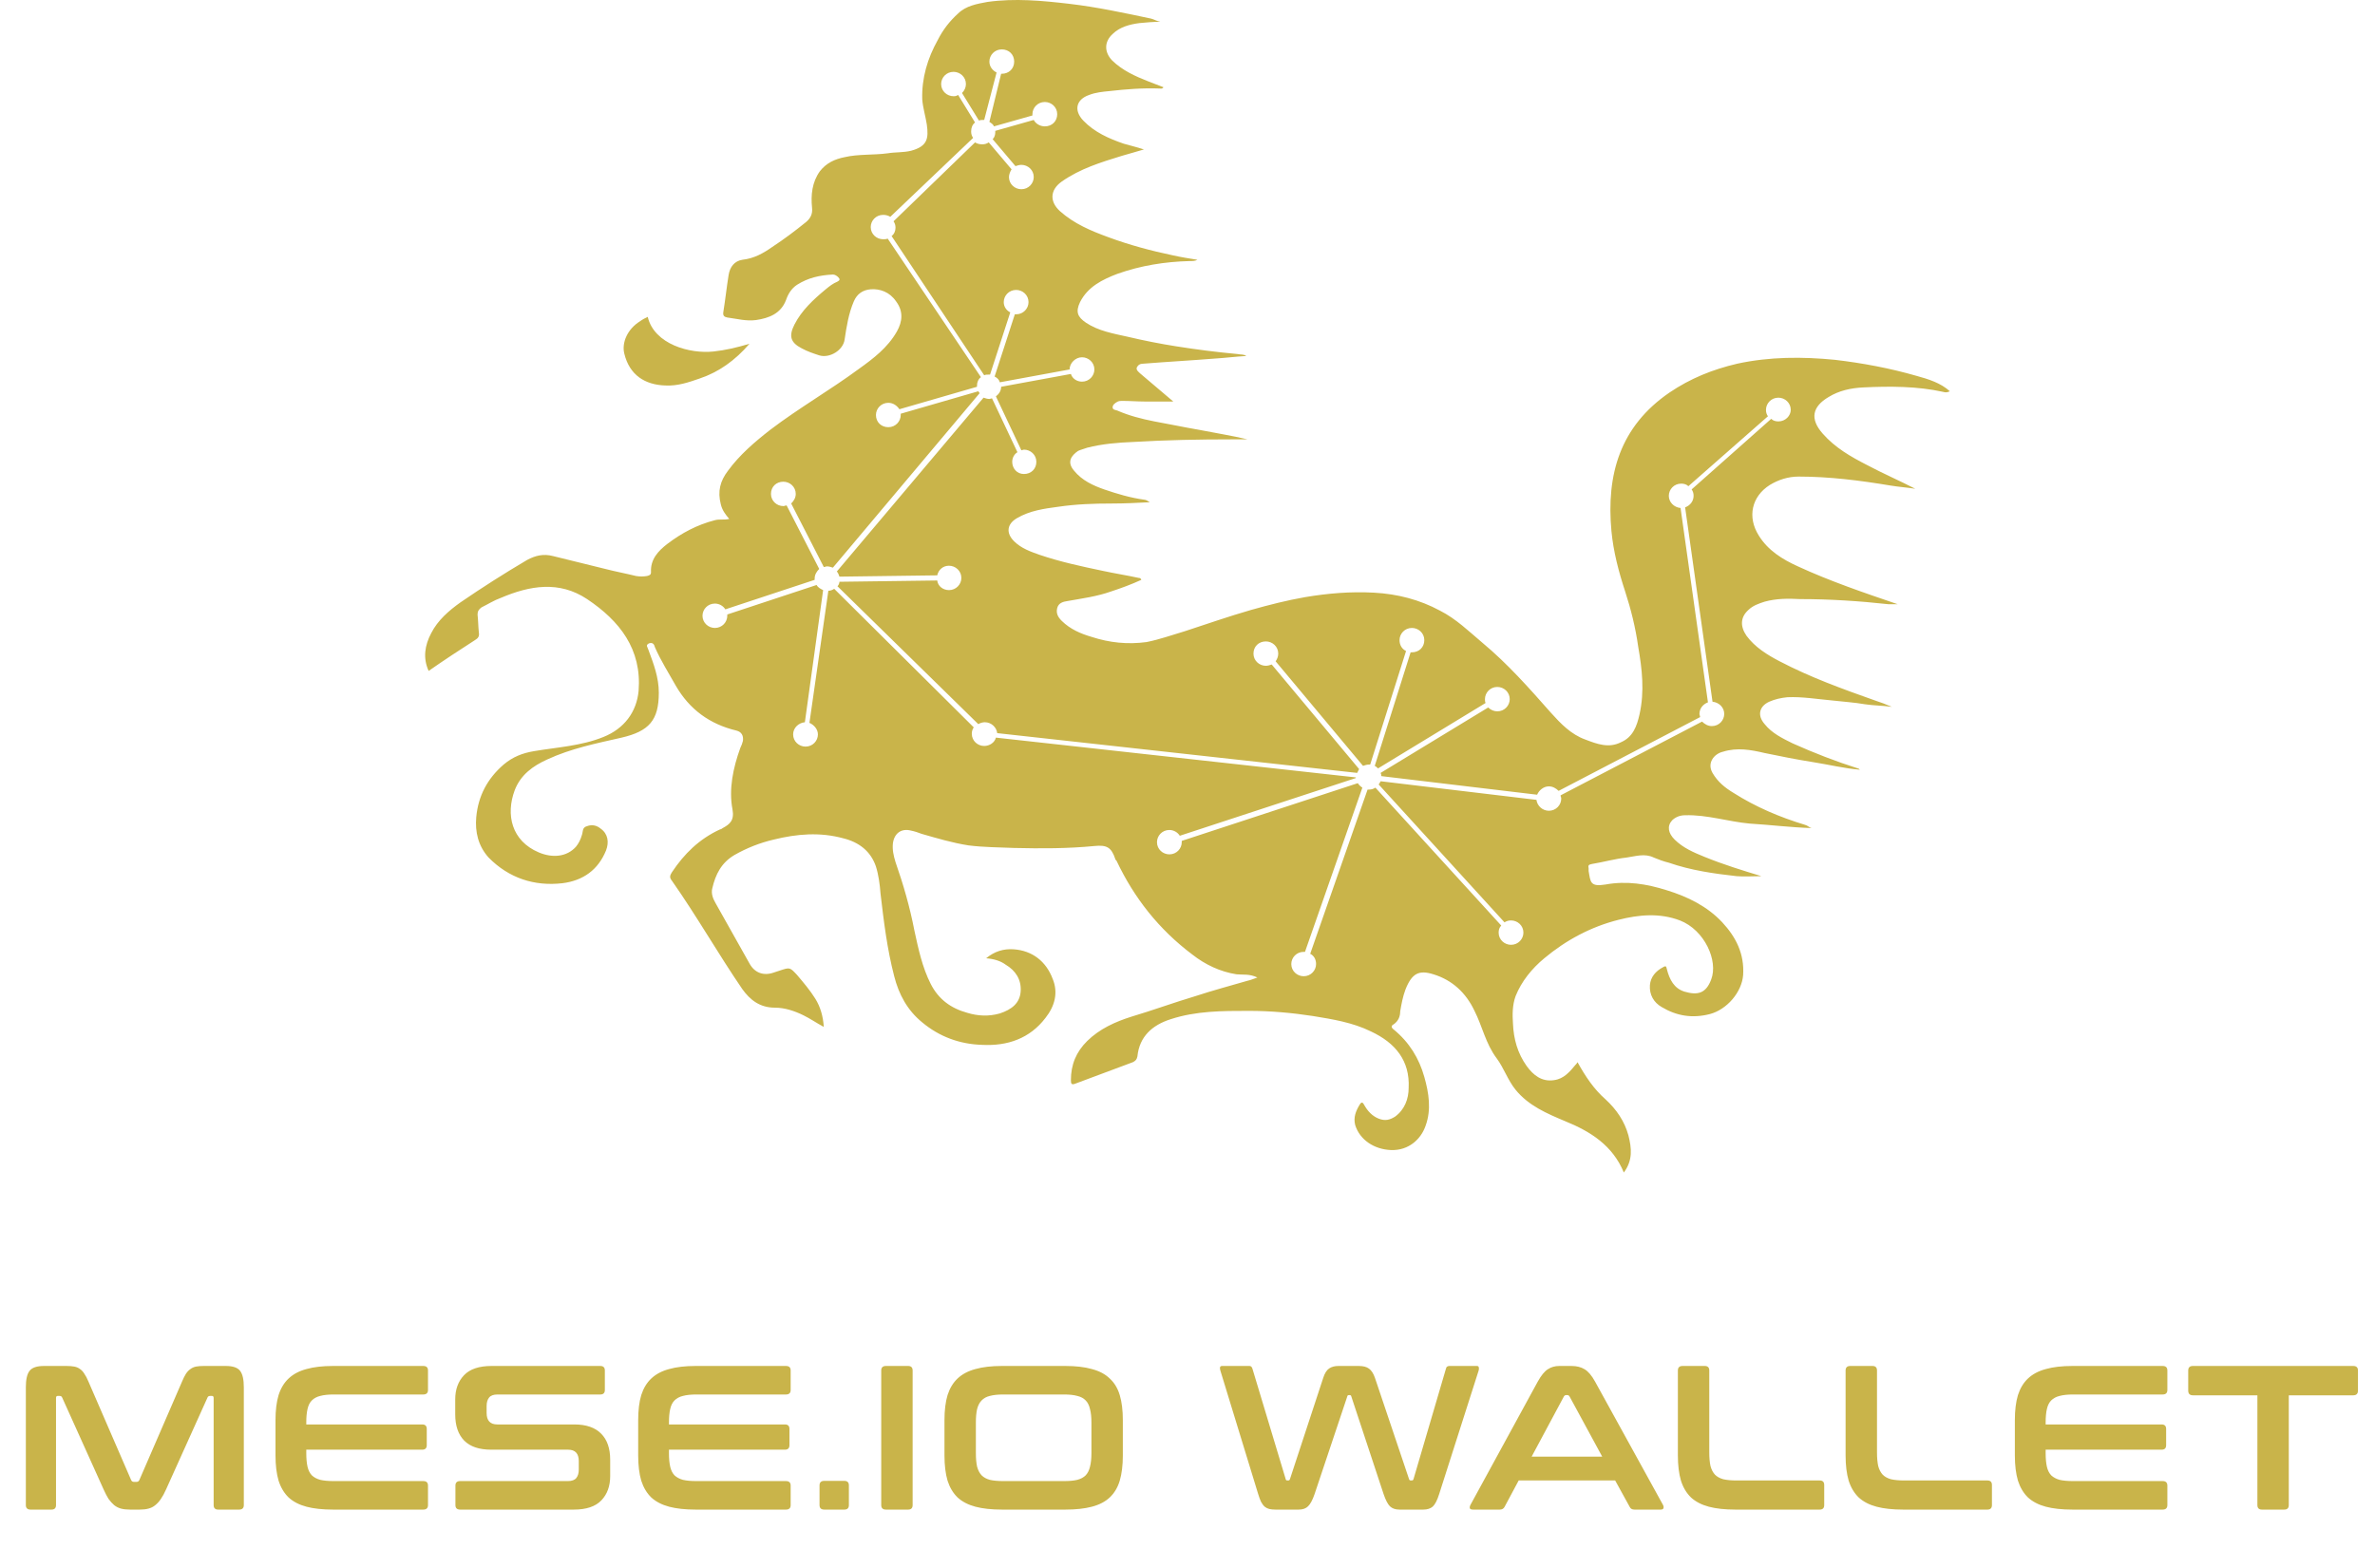 <svg width="162" height="107" viewBox="0 0 162 107" fill="none" xmlns="http://www.w3.org/2000/svg">
<path d="M51.12 23.457C50.142 24.595 49.03 25.383 47.74 25.82C46.984 26.083 46.228 26.346 45.383 26.302C44.004 26.258 42.936 25.602 42.581 24.114C42.403 23.37 42.803 22.451 43.648 21.925C43.826 21.794 44.004 21.707 44.182 21.619C44.627 23.501 47.073 24.157 48.674 23.982C49.474 23.895 50.23 23.72 51.12 23.457Z" fill="#C9B44A"/>
<path d="M130.732 25.646C128.908 25.121 127.04 24.771 125.172 24.552C122.949 24.333 120.725 24.333 118.501 24.814C116.811 25.208 115.299 25.821 113.876 26.784C110.495 29.103 109.561 32.385 109.917 36.237C110.051 37.637 110.406 38.994 110.851 40.35C111.251 41.576 111.563 42.845 111.741 44.114C112.008 45.646 112.185 47.178 111.83 48.753C111.652 49.541 111.385 50.285 110.584 50.635C109.739 51.072 108.939 50.766 108.138 50.46C107.16 50.11 106.448 49.366 105.781 48.622C104.313 46.959 102.846 45.296 101.111 43.851C100.177 43.064 99.332 42.232 98.22 41.663C96.841 40.919 95.329 40.525 93.728 40.438C92.127 40.35 90.57 40.482 89.014 40.744C87.768 40.963 86.567 41.269 85.322 41.62C83.81 42.057 82.298 42.582 80.83 43.064C79.941 43.326 79.096 43.633 78.206 43.808C76.916 43.983 75.671 43.851 74.47 43.458C73.714 43.239 73.002 42.932 72.424 42.364C72.157 42.101 72.024 41.838 72.113 41.488C72.202 41.138 72.513 41.051 72.825 41.007C73.803 40.832 74.826 40.7 75.804 40.35C76.472 40.132 77.183 39.869 77.85 39.563C77.806 39.431 77.717 39.431 77.672 39.431C76.872 39.256 76.027 39.125 75.226 38.95C73.759 38.644 72.335 38.337 70.912 37.856C70.29 37.637 69.667 37.418 69.178 36.937C68.599 36.368 68.688 35.755 69.356 35.361C70.245 34.836 71.223 34.705 72.202 34.574C73.403 34.398 74.604 34.355 75.849 34.355C76.694 34.355 77.584 34.311 78.428 34.267C78.295 34.18 78.162 34.092 78.028 34.092C77.094 33.961 76.205 33.698 75.315 33.392C74.559 33.129 73.803 32.779 73.269 32.123C72.736 31.51 73.091 31.073 73.536 30.766C73.714 30.679 73.936 30.635 74.159 30.547C75.182 30.285 76.249 30.197 77.317 30.154C79.54 30.022 81.764 29.978 84.032 29.978C84.388 29.978 84.744 29.978 85.1 29.978C83.988 29.716 82.876 29.541 81.764 29.322C80.741 29.147 79.718 28.928 78.74 28.753C77.85 28.578 77.005 28.359 76.205 28.009C76.071 27.965 75.893 27.965 75.893 27.79C75.893 27.615 76.071 27.484 76.249 27.396C76.338 27.353 76.472 27.353 76.561 27.353C77.05 27.353 77.584 27.396 78.073 27.396C78.695 27.396 79.318 27.396 80.03 27.396C79.273 26.74 78.517 26.127 77.761 25.471C77.628 25.34 77.495 25.252 77.539 25.077C77.628 24.902 77.761 24.814 77.984 24.814C79.629 24.683 81.23 24.596 82.876 24.464C83.588 24.421 84.255 24.333 85.011 24.289C84.833 24.158 84.611 24.202 84.433 24.158C83.01 24.027 81.631 23.852 80.252 23.633C79.14 23.458 78.028 23.239 76.916 22.976C75.938 22.758 74.915 22.582 74.07 22.014C73.492 21.62 73.358 21.27 73.67 20.613C74.203 19.563 75.182 19.081 76.205 18.688C77.806 18.119 79.451 17.856 81.141 17.812C81.319 17.812 81.542 17.812 81.675 17.725C81.141 17.637 80.563 17.55 79.985 17.418C78.517 17.112 77.05 16.718 75.626 16.193C74.426 15.755 73.269 15.274 72.291 14.399C71.579 13.742 71.624 12.954 72.424 12.386C73.67 11.51 75.093 11.073 76.516 10.635C76.961 10.504 77.45 10.372 78.028 10.197C77.495 10.022 77.094 9.935 76.65 9.804C75.626 9.453 74.648 9.016 73.892 8.228C73.225 7.528 73.403 6.784 74.292 6.478C74.737 6.302 75.226 6.259 75.671 6.215C76.827 6.084 77.939 5.996 79.096 6.04C79.185 6.04 79.273 6.084 79.362 5.952C79.007 5.821 78.695 5.69 78.34 5.558C77.45 5.208 76.561 4.814 75.849 4.114C75.315 3.545 75.315 2.845 75.893 2.32C76.383 1.839 77.05 1.664 77.717 1.576C78.162 1.532 78.651 1.488 79.14 1.488C78.918 1.445 78.695 1.313 78.517 1.27C76.65 0.876 74.826 0.482 72.958 0.263C71.09 0.044 69.222 -0.131 67.354 0.132C66.642 0.263 65.886 0.394 65.353 0.92C64.775 1.445 64.33 2.014 63.974 2.714C63.262 3.983 62.862 5.34 62.907 6.784C62.951 7.353 63.129 7.922 63.218 8.491C63.351 9.453 63.262 9.979 62.15 10.285C61.617 10.416 61.083 10.372 60.549 10.46C59.571 10.591 58.548 10.504 57.614 10.723C56.947 10.854 56.369 11.116 55.924 11.685C55.39 12.429 55.301 13.305 55.39 14.18C55.435 14.574 55.301 14.88 54.99 15.143C54.234 15.755 53.478 16.324 52.677 16.849C52.054 17.287 51.432 17.637 50.631 17.725C50.098 17.812 49.786 18.206 49.697 18.775C49.564 19.607 49.475 20.438 49.342 21.27C49.297 21.532 49.386 21.62 49.608 21.663C50.276 21.751 50.898 21.926 51.565 21.838C52.455 21.707 53.255 21.401 53.611 20.482C53.745 20.088 53.967 19.694 54.367 19.431C55.123 18.95 55.924 18.775 56.813 18.731C56.947 18.731 57.08 18.819 57.169 18.906C57.303 19.038 57.303 19.125 57.125 19.213C56.813 19.344 56.591 19.519 56.324 19.738C55.479 20.438 54.678 21.182 54.189 22.145C53.789 22.933 53.922 23.37 54.678 23.764C55.079 23.983 55.479 24.114 55.879 24.245C56.591 24.464 57.525 23.895 57.614 23.151C57.747 22.276 57.881 21.401 58.237 20.569C58.459 20.044 58.859 19.782 59.393 19.738C60.016 19.694 60.683 19.913 61.127 20.569C61.617 21.226 61.572 21.926 61.172 22.626C60.549 23.72 59.571 24.464 58.592 25.165C56.636 26.609 54.501 27.834 52.544 29.322C51.476 30.154 50.453 31.029 49.653 32.123C49.119 32.823 48.941 33.523 49.164 34.398C49.252 34.792 49.475 35.099 49.742 35.405C49.386 35.493 49.075 35.405 48.763 35.493C47.562 35.799 46.495 36.368 45.517 37.112C44.894 37.593 44.36 38.162 44.405 39.038C44.405 39.212 44.316 39.256 44.138 39.3C43.871 39.344 43.649 39.344 43.382 39.3C42.67 39.125 41.959 38.994 41.291 38.819C40.091 38.512 38.934 38.25 37.733 37.943C37.066 37.768 36.532 37.9 35.954 38.206C34.398 39.125 32.886 40.088 31.418 41.094C30.617 41.663 29.861 42.32 29.416 43.195C28.972 44.026 28.838 44.902 29.238 45.777C30.306 45.033 31.373 44.333 32.396 43.676C32.619 43.545 32.708 43.414 32.663 43.151C32.619 42.757 32.619 42.32 32.574 41.926C32.574 41.707 32.663 41.576 32.841 41.444C33.286 41.226 33.686 40.963 34.175 40.788C36.132 39.956 38.134 39.606 40.046 40.876C42.27 42.364 43.782 44.289 43.56 47.134C43.426 48.578 42.581 49.716 41.158 50.285C39.646 50.897 38 50.985 36.444 51.248C35.643 51.379 34.976 51.641 34.353 52.166C33.241 53.129 32.619 54.311 32.485 55.755C32.396 56.762 32.619 57.724 33.33 58.512C34.709 59.913 36.444 60.481 38.356 60.263C39.779 60.088 40.802 59.344 41.336 58.031C41.558 57.462 41.469 56.893 40.98 56.543C40.713 56.324 40.402 56.236 40.046 56.368C39.69 56.455 39.779 56.762 39.69 56.98C39.601 57.287 39.468 57.549 39.29 57.768C38.667 58.468 37.689 58.556 36.755 58.162C34.887 57.374 34.487 55.58 35.109 53.917C35.51 52.867 36.355 52.254 37.333 51.816C38.934 51.072 40.669 50.722 42.403 50.328C44.271 49.891 44.938 49.147 44.938 47.265C44.938 46.215 44.583 45.296 44.227 44.333C44.182 44.158 44.004 44.026 44.271 43.895C44.538 43.808 44.627 43.983 44.672 44.158C45.072 45.077 45.605 45.908 46.095 46.784C47.029 48.403 48.407 49.409 50.231 49.847C50.587 49.935 50.72 50.197 50.676 50.547C50.631 50.722 50.587 50.854 50.498 51.029C50.009 52.385 49.697 53.83 49.964 55.23C50.098 55.974 49.786 56.236 49.297 56.499C49.252 56.543 49.164 56.587 49.119 56.587C47.696 57.243 46.673 58.25 45.828 59.519C45.694 59.738 45.65 59.869 45.828 60.088C47.518 62.495 48.986 65.077 50.631 67.484C51.165 68.228 51.832 68.753 52.855 68.753C53.522 68.753 54.189 68.972 54.812 69.278C55.257 69.497 55.702 69.803 56.191 70.066C56.146 69.365 55.968 68.709 55.612 68.14C55.257 67.571 54.812 67.046 54.367 66.521C53.878 65.996 53.878 65.996 53.211 66.215C53.077 66.258 52.944 66.302 52.811 66.346C52.099 66.608 51.476 66.39 51.12 65.733C50.364 64.376 49.564 62.976 48.808 61.619C48.63 61.313 48.496 60.963 48.585 60.613C48.808 59.65 49.208 58.862 50.098 58.337C50.943 57.856 51.832 57.506 52.766 57.287C54.367 56.893 55.924 56.762 57.525 57.199C58.592 57.462 59.393 58.075 59.749 59.125C59.927 59.694 60.016 60.35 60.06 60.963C60.282 62.845 60.505 64.727 60.994 66.608C61.305 67.834 61.884 68.928 62.907 69.759C64.063 70.722 65.442 71.247 66.998 71.291C68.733 71.379 70.245 70.853 71.312 69.453C71.935 68.665 72.202 67.746 71.802 66.784C71.357 65.602 70.423 64.858 69.133 64.77C68.466 64.727 67.843 64.902 67.265 65.383C67.799 65.427 68.244 65.558 68.599 65.821C69.266 66.215 69.667 66.827 69.622 67.615C69.578 68.447 69 68.884 68.199 69.147C67.443 69.365 66.687 69.322 65.975 69.103C64.863 68.797 64.018 68.184 63.485 67.134C62.907 65.996 62.64 64.727 62.373 63.501C62.062 61.882 61.617 60.35 61.083 58.819C60.95 58.381 60.861 57.987 60.905 57.549C60.994 56.849 61.483 56.499 62.15 56.674C62.373 56.718 62.64 56.805 62.862 56.893C63.929 57.199 64.952 57.506 66.064 57.681C67.087 57.812 68.155 57.812 69.178 57.856C71.001 57.9 72.825 57.9 74.648 57.724C75.493 57.637 75.804 57.812 76.071 58.6C76.071 58.644 76.116 58.687 76.16 58.731C77.361 61.269 79.051 63.414 81.319 65.12C82.209 65.821 83.232 66.302 84.344 66.477C84.788 66.521 85.233 66.433 85.767 66.696C85.5 66.784 85.322 66.871 85.1 66.915C83.899 67.265 82.743 67.571 81.542 67.965C80.074 68.403 78.651 68.928 77.183 69.365C76.071 69.716 75.004 70.197 74.159 71.028C73.403 71.772 73.047 72.648 73.047 73.698C73.047 73.961 73.091 74.048 73.403 73.917C74.692 73.436 75.982 72.954 77.272 72.473C77.45 72.385 77.539 72.298 77.584 72.079C77.717 70.722 78.606 69.934 79.852 69.541C81.586 68.972 83.365 68.972 85.189 68.972C86.656 68.972 88.124 69.103 89.547 69.322C90.882 69.541 92.26 69.759 93.506 70.372C95.196 71.16 96.174 72.385 96.085 74.223C96.085 74.967 95.818 75.711 95.151 76.193C94.796 76.411 94.484 76.499 94.039 76.324C93.595 76.149 93.283 75.799 93.061 75.405C92.972 75.23 92.883 75.142 92.75 75.361C92.483 75.799 92.305 76.236 92.438 76.761C92.75 77.768 93.728 78.424 94.884 78.468C96.085 78.512 96.93 77.724 97.242 76.805C97.642 75.711 97.464 74.573 97.153 73.479C96.797 72.21 96.13 71.116 95.062 70.241C94.884 70.109 94.884 69.978 95.062 69.891C95.374 69.672 95.507 69.365 95.507 69.015C95.596 68.49 95.685 68.009 95.863 67.527C96.308 66.39 96.797 66.171 97.775 66.477C99.065 66.871 99.999 67.746 100.577 68.972C101.111 70.022 101.333 71.204 102.089 72.21C102.579 72.867 102.846 73.698 103.379 74.355C104.269 75.449 105.514 75.974 106.759 76.499C108.494 77.199 110.006 78.162 110.762 80C111.385 79.168 111.296 78.337 111.074 77.462C110.807 76.499 110.273 75.711 109.517 75.011C108.716 74.311 108.138 73.436 107.604 72.473C107.56 72.56 107.516 72.604 107.471 72.648C107.071 73.129 106.67 73.611 106.003 73.698C105.158 73.829 104.58 73.348 104.135 72.735C103.513 71.86 103.246 70.897 103.201 69.847C103.157 69.234 103.157 68.578 103.379 67.965C103.78 66.959 104.491 66.083 105.336 65.383C106.804 64.158 108.494 63.239 110.406 62.757C111.785 62.407 113.208 62.276 114.587 62.801C116.277 63.457 117.211 65.558 116.722 66.827C116.366 67.79 115.788 67.921 114.898 67.659C114.187 67.44 113.876 66.827 113.698 66.127C113.653 65.952 113.653 65.864 113.431 65.996C112.942 66.258 112.586 66.652 112.541 67.221C112.497 67.877 112.808 68.403 113.342 68.709C114.365 69.322 115.432 69.497 116.633 69.19C117.789 68.884 118.812 67.703 118.901 66.521C118.99 65.077 118.412 63.939 117.478 62.932C116.455 61.838 115.121 61.182 113.698 60.744C112.319 60.306 110.94 60.088 109.517 60.35C108.449 60.525 108.494 60.175 108.361 59.431C108.361 59.387 108.361 59.3 108.361 59.256C108.316 59.037 108.361 58.994 108.583 58.95C109.383 58.819 110.14 58.6 110.94 58.512C111.563 58.425 112.185 58.206 112.808 58.512C113.119 58.644 113.475 58.775 113.831 58.862C115.343 59.387 116.9 59.606 118.456 59.781C118.99 59.825 119.568 59.781 120.147 59.781C118.857 59.387 117.567 58.994 116.277 58.468C115.521 58.162 114.809 57.856 114.231 57.287C113.787 56.849 113.698 56.368 114.053 55.974C114.276 55.755 114.587 55.624 114.943 55.624C116.455 55.58 117.878 56.061 119.346 56.193C120.769 56.28 122.148 56.455 123.571 56.499C123.393 56.455 123.304 56.324 123.126 56.28C121.392 55.755 119.746 55.055 118.234 54.092C117.656 53.742 117.167 53.348 116.811 52.735C116.411 52.035 116.944 51.422 117.523 51.291C118.501 50.985 119.435 51.16 120.369 51.379C121.436 51.598 122.504 51.816 123.616 51.991C124.728 52.166 125.795 52.429 126.862 52.517C126.818 52.473 126.773 52.429 126.729 52.429C125.217 51.948 123.749 51.379 122.281 50.722C121.57 50.372 120.858 50.022 120.369 49.409C119.835 48.797 120.013 48.184 120.68 47.878C121.081 47.703 121.481 47.615 121.926 47.571C122.949 47.528 123.971 47.703 124.95 47.79C125.706 47.878 126.462 47.921 127.218 48.053C127.796 48.14 128.419 48.14 129.042 48.228C128.641 48.053 128.286 47.921 127.885 47.79C125.662 47.002 123.482 46.215 121.392 45.121C120.547 44.683 119.702 44.158 119.124 43.37C118.679 42.714 118.723 42.101 119.257 41.62C119.568 41.313 119.969 41.182 120.369 41.051C121.17 40.832 121.97 40.832 122.771 40.876C124.816 40.876 126.818 41.007 128.819 41.226C129.042 41.226 129.22 41.226 129.442 41.226C127.129 40.438 124.816 39.65 122.637 38.644C121.57 38.162 120.591 37.55 119.969 36.543C119.168 35.274 119.479 33.873 120.725 33.086C121.303 32.736 121.97 32.517 122.682 32.517C124.772 32.517 126.862 32.779 128.953 33.129C129.486 33.217 130.065 33.261 130.643 33.348C129.531 32.779 128.419 32.298 127.352 31.729C126.24 31.16 125.172 30.547 124.327 29.585C123.438 28.578 123.616 27.747 124.728 27.09C125.439 26.652 126.24 26.477 127.085 26.434C128.908 26.346 130.776 26.346 132.555 26.74C132.689 26.784 132.822 26.784 133 26.696C132.377 26.127 131.532 25.865 130.732 25.646ZM121.303 28.753C121.125 28.753 120.947 28.709 120.814 28.578L115.388 33.392C115.477 33.523 115.521 33.655 115.521 33.83C115.521 34.18 115.299 34.486 114.943 34.617L116.811 47.878C117.256 47.921 117.611 48.272 117.611 48.709C117.611 49.147 117.256 49.541 116.766 49.541C116.5 49.541 116.277 49.409 116.099 49.234L106.448 54.267C106.448 54.355 106.493 54.398 106.493 54.486C106.493 54.924 106.137 55.318 105.648 55.318C105.203 55.318 104.847 54.967 104.802 54.574L94.173 53.304C94.128 53.392 94.084 53.479 94.039 53.523L102.623 62.932C102.757 62.845 102.89 62.801 103.068 62.801C103.513 62.801 103.913 63.151 103.913 63.633C103.913 64.07 103.557 64.464 103.068 64.464C102.623 64.464 102.223 64.114 102.223 63.633C102.223 63.457 102.267 63.282 102.401 63.151L93.817 53.742C93.684 53.83 93.55 53.873 93.372 53.873C93.328 53.873 93.283 53.873 93.283 53.873L89.37 65.077C89.636 65.208 89.77 65.471 89.77 65.777C89.77 66.215 89.414 66.608 88.925 66.608C88.48 66.608 88.08 66.258 88.08 65.777C88.08 65.339 88.436 64.945 88.925 64.945C88.969 64.945 89.014 64.945 89.014 64.945L92.927 53.742C92.794 53.654 92.705 53.567 92.616 53.436L80.608 57.374C80.608 57.418 80.608 57.418 80.608 57.462C80.608 57.9 80.252 58.293 79.763 58.293C79.318 58.293 78.918 57.943 78.918 57.462C78.918 57.024 79.273 56.63 79.763 56.63C80.074 56.63 80.341 56.805 80.474 57.024L92.483 53.086C92.483 53.086 92.483 53.086 92.483 53.042L67.932 50.328C67.843 50.678 67.487 50.897 67.132 50.897C66.687 50.897 66.287 50.547 66.287 50.066C66.287 49.891 66.331 49.76 66.42 49.628L56.902 40.175C56.769 40.263 56.636 40.307 56.502 40.307L55.212 49.322C55.524 49.453 55.79 49.76 55.79 50.11C55.79 50.547 55.435 50.941 54.945 50.941C54.501 50.941 54.1 50.591 54.1 50.11C54.1 49.672 54.456 49.322 54.901 49.278L56.146 40.263C55.968 40.175 55.79 40.088 55.702 39.913L49.608 41.926C49.608 41.97 49.608 42.013 49.608 42.013C49.608 42.451 49.252 42.845 48.763 42.845C48.319 42.845 47.918 42.495 47.918 42.013C47.918 41.576 48.274 41.182 48.763 41.182C49.075 41.182 49.342 41.357 49.475 41.576L55.568 39.563C55.568 39.519 55.568 39.475 55.568 39.475C55.568 39.212 55.702 38.994 55.879 38.819L53.656 34.486C53.567 34.486 53.522 34.53 53.433 34.53C52.989 34.53 52.588 34.18 52.588 33.698C52.588 33.217 52.944 32.867 53.433 32.867C53.878 32.867 54.278 33.217 54.278 33.698C54.278 33.961 54.145 34.18 53.967 34.355L56.191 38.687C56.28 38.687 56.324 38.644 56.413 38.644C56.547 38.644 56.68 38.687 56.813 38.731L66.82 26.828C66.776 26.784 66.776 26.74 66.731 26.696L61.439 28.228C61.439 28.272 61.439 28.272 61.439 28.315C61.439 28.753 61.083 29.147 60.594 29.147C60.105 29.147 59.749 28.797 59.749 28.315C59.749 27.878 60.105 27.484 60.594 27.484C60.905 27.484 61.172 27.659 61.35 27.922L66.642 26.39C66.642 26.346 66.642 26.346 66.642 26.302C66.642 26.084 66.731 25.865 66.909 25.733L60.549 16.28C60.46 16.324 60.327 16.324 60.238 16.324C59.793 16.324 59.393 15.974 59.393 15.493C59.393 15.055 59.749 14.661 60.238 14.661C60.416 14.661 60.594 14.705 60.727 14.793L66.376 9.41C66.287 9.278 66.242 9.147 66.242 8.972C66.242 8.709 66.331 8.491 66.509 8.359L65.353 6.478C65.219 6.565 65.13 6.565 65.041 6.565C64.597 6.565 64.196 6.215 64.196 5.734C64.196 5.296 64.552 4.902 65.041 4.902C65.486 4.902 65.886 5.252 65.886 5.734C65.886 5.952 65.797 6.171 65.62 6.346L66.776 8.228C66.865 8.184 66.954 8.184 67.043 8.184C67.087 8.184 67.087 8.184 67.132 8.184L67.977 4.946C67.71 4.814 67.487 4.552 67.487 4.202C67.487 3.764 67.843 3.37 68.332 3.37C68.822 3.37 69.178 3.72 69.178 4.202C69.178 4.683 68.822 5.033 68.332 5.033H68.288L67.487 8.316C67.621 8.403 67.754 8.491 67.799 8.622L70.423 7.878C70.423 7.834 70.423 7.834 70.423 7.79C70.423 7.353 70.779 6.959 71.268 6.959C71.713 6.959 72.113 7.309 72.113 7.79C72.113 8.272 71.757 8.622 71.268 8.622C70.957 8.622 70.645 8.447 70.512 8.184L67.888 8.928C67.888 8.972 67.888 8.972 67.888 9.016C67.888 9.191 67.843 9.366 67.71 9.497L69.266 11.335C69.4 11.291 69.533 11.248 69.667 11.248C70.112 11.248 70.512 11.598 70.512 12.079C70.512 12.517 70.156 12.911 69.667 12.911C69.222 12.911 68.822 12.561 68.822 12.079C68.822 11.904 68.911 11.685 69 11.554L67.443 9.716C67.31 9.804 67.176 9.847 66.998 9.847C66.82 9.847 66.642 9.804 66.509 9.716L60.95 15.099C61.038 15.23 61.083 15.361 61.083 15.537C61.083 15.755 60.994 15.974 60.816 16.105L67.132 25.602C67.221 25.558 67.354 25.558 67.443 25.558C67.487 25.558 67.487 25.558 67.532 25.558L68.911 21.313C68.644 21.182 68.466 20.919 68.466 20.613C68.466 20.175 68.822 19.782 69.311 19.782C69.756 19.782 70.156 20.132 70.156 20.613C70.156 21.051 69.8 21.445 69.311 21.445C69.266 21.445 69.266 21.445 69.222 21.445L67.843 25.69C68.021 25.777 68.155 25.909 68.199 26.084L72.958 25.208C72.958 24.771 73.358 24.377 73.803 24.377C74.248 24.377 74.648 24.727 74.648 25.208C74.648 25.646 74.292 26.04 73.803 26.04C73.447 26.04 73.136 25.821 73.047 25.515L68.288 26.39C68.288 26.652 68.155 26.871 67.932 27.046L69.667 30.722C69.711 30.722 69.8 30.679 69.845 30.679C70.29 30.679 70.69 31.029 70.69 31.51C70.69 31.992 70.334 32.342 69.845 32.342C69.356 32.342 69.044 31.948 69.044 31.51C69.044 31.248 69.178 30.985 69.4 30.854L67.665 27.178C67.621 27.178 67.532 27.221 67.487 27.221C67.354 27.221 67.221 27.178 67.087 27.134L57.08 38.994C57.169 39.081 57.214 39.212 57.258 39.344L63.929 39.256C64.018 38.862 64.33 38.6 64.73 38.6C65.175 38.6 65.575 38.95 65.575 39.431C65.575 39.869 65.219 40.263 64.73 40.263C64.33 40.263 63.974 40 63.929 39.606L57.258 39.694C57.258 39.781 57.214 39.913 57.125 40L66.731 49.409C66.865 49.322 67.043 49.278 67.176 49.278C67.621 49.278 67.977 49.628 68.021 50.022L92.572 52.735C92.616 52.648 92.661 52.56 92.705 52.473L86.745 45.339C86.612 45.383 86.479 45.427 86.345 45.427C85.9 45.427 85.5 45.077 85.5 44.595C85.5 44.114 85.856 43.764 86.345 43.764C86.79 43.764 87.19 44.114 87.19 44.595C87.19 44.814 87.101 44.989 87.012 45.121L92.972 52.254C93.105 52.21 93.239 52.166 93.372 52.166C93.417 52.166 93.417 52.166 93.461 52.166L95.907 44.42C95.641 44.289 95.463 44.026 95.463 43.676C95.463 43.239 95.818 42.845 96.308 42.845C96.752 42.845 97.153 43.195 97.153 43.676C97.153 44.158 96.797 44.508 96.308 44.508C96.263 44.508 96.263 44.508 96.219 44.508L93.773 52.254C93.862 52.298 93.906 52.342 93.995 52.429L101.333 47.965C101.289 47.878 101.289 47.79 101.289 47.703C101.289 47.265 101.645 46.871 102.134 46.871C102.579 46.871 102.979 47.221 102.979 47.703C102.979 48.14 102.623 48.534 102.134 48.534C101.912 48.534 101.689 48.447 101.511 48.272L94.173 52.735C94.217 52.823 94.217 52.867 94.217 52.954L104.847 54.223C104.98 53.917 105.292 53.654 105.648 53.654C105.914 53.654 106.137 53.786 106.315 53.961L115.966 48.928C115.966 48.84 115.921 48.797 115.921 48.709C115.921 48.359 116.144 48.053 116.5 47.921L114.632 34.661C114.187 34.617 113.831 34.267 113.831 33.83C113.831 33.392 114.187 32.998 114.676 32.998C114.854 32.998 115.032 33.042 115.165 33.173L120.591 28.403C120.502 28.272 120.458 28.14 120.458 27.965C120.458 27.528 120.814 27.134 121.303 27.134C121.748 27.134 122.148 27.484 122.148 27.965C122.148 28.359 121.792 28.753 121.303 28.753Z" fill="#C9B44A"/>
<path d="M4.535 93.2C4.741 93.2 4.918 93.214 5.067 93.242C5.217 93.27 5.347 93.326 5.459 93.41C5.571 93.485 5.669 93.592 5.753 93.732C5.847 93.863 5.94 94.04 6.033 94.264L8.945 100.984C8.983 101.068 9.048 101.11 9.141 101.11H9.309C9.403 101.11 9.468 101.068 9.505 100.984L12.417 94.264C12.511 94.04 12.599 93.863 12.683 93.732C12.777 93.592 12.879 93.485 12.991 93.41C13.103 93.326 13.229 93.27 13.369 93.242C13.519 93.214 13.696 93.2 13.901 93.2H15.399C15.885 93.2 16.211 93.312 16.379 93.536C16.547 93.751 16.631 94.124 16.631 94.656V102.692C16.631 102.897 16.524 103 16.309 103H14.881C14.676 103 14.573 102.897 14.573 102.692V95.384C14.573 95.291 14.536 95.244 14.461 95.244H14.335C14.242 95.244 14.181 95.281 14.153 95.356L11.325 101.628C11.213 101.88 11.097 102.095 10.975 102.272C10.863 102.44 10.737 102.58 10.597 102.692C10.467 102.804 10.313 102.883 10.135 102.93C9.967 102.977 9.767 103 9.533 103H8.861C8.628 103 8.423 102.977 8.245 102.93C8.077 102.883 7.923 102.804 7.783 102.692C7.653 102.58 7.527 102.44 7.405 102.272C7.293 102.095 7.181 101.88 7.069 101.628L4.241 95.356C4.213 95.281 4.153 95.244 4.059 95.244H3.933C3.859 95.244 3.821 95.291 3.821 95.384V102.692C3.821 102.897 3.719 103 3.513 103H2.085C1.871 103 1.763 102.897 1.763 102.692V94.656C1.763 94.124 1.847 93.751 2.015 93.536C2.183 93.312 2.515 93.2 3.009 93.2H4.535ZM28.872 93.2C29.087 93.2 29.194 93.303 29.194 93.508V94.838C29.194 95.043 29.087 95.146 28.872 95.146H22.754C22.39 95.146 22.087 95.179 21.844 95.244C21.611 95.3 21.419 95.403 21.27 95.552C21.13 95.692 21.032 95.888 20.976 96.14C20.92 96.383 20.892 96.686 20.892 97.05V97.19H28.802C29.007 97.19 29.11 97.293 29.11 97.498V98.604C29.11 98.809 29.007 98.912 28.802 98.912H20.892V99.15C20.892 99.514 20.92 99.822 20.976 100.074C21.032 100.317 21.13 100.513 21.27 100.662C21.419 100.802 21.611 100.905 21.844 100.97C22.087 101.026 22.39 101.054 22.754 101.054H28.872C29.087 101.054 29.194 101.157 29.194 101.362V102.692C29.194 102.897 29.087 103 28.872 103H22.712C22.003 103 21.401 102.935 20.906 102.804C20.411 102.673 20.005 102.463 19.688 102.174C19.38 101.875 19.151 101.493 19.002 101.026C18.862 100.55 18.792 99.976 18.792 99.304V96.896C18.792 96.224 18.862 95.655 19.002 95.188C19.151 94.721 19.38 94.343 19.688 94.054C20.005 93.755 20.411 93.541 20.906 93.41C21.401 93.27 22.003 93.2 22.712 93.2H28.872ZM40.949 93.2C41.154 93.2 41.257 93.303 41.257 93.508V94.838C41.257 95.043 41.154 95.146 40.949 95.146H33.935C33.664 95.146 33.473 95.216 33.361 95.356C33.249 95.496 33.193 95.687 33.193 95.93V96.406C33.193 96.929 33.435 97.19 33.921 97.19H39.171C39.983 97.19 40.594 97.4 41.005 97.82C41.415 98.231 41.621 98.823 41.621 99.598V100.718C41.621 101.399 41.42 101.95 41.019 102.37C40.617 102.79 39.992 103 39.143 103H31.387C31.172 103 31.065 102.897 31.065 102.692V101.362C31.065 101.157 31.172 101.054 31.387 101.054H38.737C39.007 101.054 39.199 100.984 39.311 100.844C39.423 100.704 39.479 100.513 39.479 100.27V99.696C39.479 99.173 39.236 98.912 38.751 98.912H33.501C32.689 98.912 32.077 98.707 31.667 98.296C31.256 97.876 31.051 97.279 31.051 96.504V95.482C31.051 94.801 31.251 94.25 31.653 93.83C32.054 93.41 32.679 93.2 33.529 93.2H40.949ZM53.611 93.2C53.825 93.2 53.932 93.303 53.932 93.508V94.838C53.932 95.043 53.825 95.146 53.611 95.146H47.492C47.129 95.146 46.825 95.179 46.583 95.244C46.349 95.3 46.158 95.403 46.008 95.552C45.868 95.692 45.77 95.888 45.715 96.14C45.658 96.383 45.63 96.686 45.63 97.05V97.19H53.541C53.746 97.19 53.849 97.293 53.849 97.498V98.604C53.849 98.809 53.746 98.912 53.541 98.912H45.63V99.15C45.63 99.514 45.658 99.822 45.715 100.074C45.77 100.317 45.868 100.513 46.008 100.662C46.158 100.802 46.349 100.905 46.583 100.97C46.825 101.026 47.129 101.054 47.492 101.054H53.611C53.825 101.054 53.932 101.157 53.932 101.362V102.692C53.932 102.897 53.825 103 53.611 103H47.45C46.741 103 46.139 102.935 45.645 102.804C45.15 102.673 44.744 102.463 44.426 102.174C44.118 101.875 43.89 101.493 43.74 101.026C43.6 100.55 43.531 99.976 43.531 99.304V96.896C43.531 96.224 43.6 95.655 43.74 95.188C43.89 94.721 44.118 94.343 44.426 94.054C44.744 93.755 45.15 93.541 45.645 93.41C46.139 93.27 46.741 93.2 47.45 93.2H53.611ZM57.595 101.04C57.8 101.04 57.903 101.143 57.903 101.348V102.692C57.903 102.897 57.8 103 57.595 103H56.223C56.008 103 55.901 102.897 55.901 102.692V101.348C55.901 101.143 56.008 101.04 56.223 101.04H57.595ZM61.943 93.2C62.149 93.2 62.251 93.303 62.251 93.508V102.692C62.251 102.897 62.149 103 61.943 103H60.431C60.217 103 60.109 102.897 60.109 102.692V93.508C60.109 93.303 60.217 93.2 60.431 93.2H61.943ZM72.669 93.2C73.379 93.2 73.981 93.27 74.475 93.41C74.979 93.541 75.385 93.755 75.693 94.054C76.011 94.343 76.239 94.721 76.379 95.188C76.519 95.655 76.589 96.224 76.589 96.896V99.304C76.589 99.976 76.519 100.55 76.379 101.026C76.239 101.493 76.011 101.875 75.693 102.174C75.385 102.463 74.979 102.673 74.475 102.804C73.981 102.935 73.379 103 72.669 103H68.343C67.634 103 67.032 102.935 66.537 102.804C66.043 102.673 65.637 102.463 65.319 102.174C65.011 101.875 64.783 101.493 64.633 101.026C64.493 100.55 64.423 99.976 64.423 99.304V96.896C64.423 96.224 64.493 95.655 64.633 95.188C64.783 94.721 65.011 94.343 65.319 94.054C65.637 93.755 66.043 93.541 66.537 93.41C67.032 93.27 67.634 93.2 68.343 93.2H72.669ZM66.565 99.15C66.565 99.514 66.593 99.822 66.649 100.074C66.715 100.317 66.817 100.513 66.957 100.662C67.097 100.802 67.284 100.905 67.517 100.97C67.76 101.026 68.063 101.054 68.427 101.054H72.585C72.949 101.054 73.248 101.026 73.481 100.97C73.724 100.905 73.915 100.802 74.055 100.662C74.195 100.513 74.293 100.317 74.349 100.074C74.415 99.822 74.447 99.514 74.447 99.15V97.05C74.447 96.686 74.415 96.383 74.349 96.14C74.293 95.888 74.195 95.692 74.055 95.552C73.915 95.403 73.724 95.3 73.481 95.244C73.248 95.179 72.949 95.146 72.585 95.146H68.427C68.063 95.146 67.76 95.179 67.517 95.244C67.284 95.3 67.097 95.403 66.957 95.552C66.817 95.692 66.715 95.888 66.649 96.14C66.593 96.383 66.565 96.686 66.565 97.05V99.15ZM85.232 93.2C85.325 93.2 85.39 93.261 85.428 93.382L87.696 100.914C87.705 100.979 87.742 101.012 87.808 101.012H87.878C87.934 101.012 87.971 100.979 87.99 100.914L90.258 94.012C90.36 93.695 90.496 93.48 90.664 93.368C90.832 93.256 91.042 93.2 91.294 93.2H92.68C92.988 93.2 93.221 93.261 93.38 93.382C93.548 93.503 93.683 93.713 93.786 94.012L96.11 100.914C96.128 100.979 96.166 101.012 96.222 101.012H96.306C96.362 101.012 96.399 100.979 96.418 100.914L98.63 93.382C98.648 93.307 98.676 93.261 98.714 93.242C98.76 93.214 98.807 93.2 98.854 93.2H100.744C100.818 93.2 100.86 93.233 100.87 93.298C100.888 93.363 100.884 93.438 100.856 93.522L98.168 101.936C98.037 102.356 97.892 102.641 97.734 102.79C97.575 102.93 97.36 103 97.09 103H95.452C95.181 103 94.966 102.925 94.808 102.776C94.658 102.627 94.514 102.347 94.374 101.936L92.176 95.286C92.166 95.221 92.129 95.188 92.064 95.188H92.008C91.942 95.188 91.905 95.221 91.896 95.286L89.67 101.936C89.53 102.347 89.38 102.627 89.222 102.776C89.072 102.925 88.862 103 88.592 103H86.996C86.837 103 86.697 102.986 86.576 102.958C86.464 102.93 86.361 102.879 86.268 102.804C86.174 102.72 86.09 102.608 86.016 102.468C85.95 102.328 85.885 102.151 85.82 101.936L83.244 93.522C83.216 93.429 83.206 93.354 83.216 93.298C83.234 93.233 83.281 93.2 83.356 93.2H85.232ZM107.189 93.2C107.544 93.2 107.842 93.275 108.085 93.424C108.328 93.564 108.566 93.844 108.799 94.264L113.433 102.678C113.48 102.771 113.489 102.851 113.461 102.916C113.442 102.972 113.377 103 113.265 103H111.487C111.328 103 111.221 102.939 111.165 102.818L110.171 101.012H103.591L102.625 102.818C102.56 102.939 102.452 103 102.303 103H100.483C100.362 103 100.287 102.972 100.259 102.916C100.24 102.851 100.254 102.771 100.301 102.678L104.893 94.264C105.126 93.844 105.355 93.564 105.579 93.424C105.803 93.275 106.064 93.2 106.363 93.2H107.189ZM104.473 99.388H109.289L107.063 95.286C107.026 95.221 106.974 95.188 106.909 95.188H106.825C106.76 95.188 106.708 95.221 106.671 95.286L104.473 99.388ZM116.283 93.2C116.488 93.2 116.591 93.303 116.591 93.508V99.094C116.591 99.467 116.619 99.78 116.675 100.032C116.74 100.275 116.843 100.471 116.983 100.62C117.123 100.76 117.31 100.863 117.543 100.928C117.786 100.984 118.089 101.012 118.453 101.012H124.123C124.328 101.012 124.431 101.115 124.431 101.32V102.692C124.431 102.897 124.328 103 124.123 103H118.369C117.66 103 117.058 102.935 116.563 102.804C116.068 102.673 115.662 102.463 115.345 102.174C115.037 101.875 114.808 101.493 114.659 101.026C114.519 100.55 114.449 99.976 114.449 99.304V93.508C114.449 93.303 114.556 93.2 114.771 93.2H116.283ZM127.723 93.2C127.928 93.2 128.031 93.303 128.031 93.508V99.094C128.031 99.467 128.059 99.78 128.115 100.032C128.18 100.275 128.283 100.471 128.423 100.62C128.563 100.76 128.749 100.863 128.983 100.928C129.225 100.984 129.529 101.012 129.893 101.012H135.563C135.768 101.012 135.871 101.115 135.871 101.32V102.692C135.871 102.897 135.768 103 135.563 103H129.809C129.099 103 128.497 102.935 128.003 102.804C127.508 102.673 127.102 102.463 126.785 102.174C126.477 101.875 126.248 101.493 126.099 101.026C125.959 100.55 125.889 99.976 125.889 99.304V93.508C125.889 93.303 125.996 93.2 126.211 93.2H127.723ZM147.515 93.2C147.73 93.2 147.837 93.303 147.837 93.508V94.838C147.837 95.043 147.73 95.146 147.515 95.146H141.397C141.033 95.146 140.73 95.179 140.487 95.244C140.254 95.3 140.063 95.403 139.913 95.552C139.773 95.692 139.675 95.888 139.619 96.14C139.563 96.383 139.535 96.686 139.535 97.05V97.19H147.445C147.651 97.19 147.753 97.293 147.753 97.498V98.604C147.753 98.809 147.651 98.912 147.445 98.912H139.535V99.15C139.535 99.514 139.563 99.822 139.619 100.074C139.675 100.317 139.773 100.513 139.913 100.662C140.063 100.802 140.254 100.905 140.487 100.97C140.73 101.026 141.033 101.054 141.397 101.054H147.515C147.73 101.054 147.837 101.157 147.837 101.362V102.692C147.837 102.897 147.73 103 147.515 103H141.355C140.646 103 140.044 102.935 139.549 102.804C139.055 102.673 138.649 102.463 138.331 102.174C138.023 101.875 137.795 101.493 137.645 101.026C137.505 100.55 137.435 99.976 137.435 99.304V96.896C137.435 96.224 137.505 95.655 137.645 95.188C137.795 94.721 138.023 94.343 138.331 94.054C138.649 93.755 139.055 93.541 139.549 93.41C140.044 93.27 140.646 93.2 141.355 93.2H147.515ZM160.516 93.2C160.731 93.2 160.838 93.303 160.838 93.508V94.88C160.838 95.095 160.731 95.202 160.516 95.202H156.12V102.692C156.12 102.897 156.017 103 155.812 103H154.286C154.081 103 153.978 102.897 153.978 102.692V95.202H149.582C149.367 95.202 149.26 95.095 149.26 94.88V93.508C149.26 93.303 149.367 93.2 149.582 93.2H160.516Z" fill="#C9B44A"/>
</svg>
